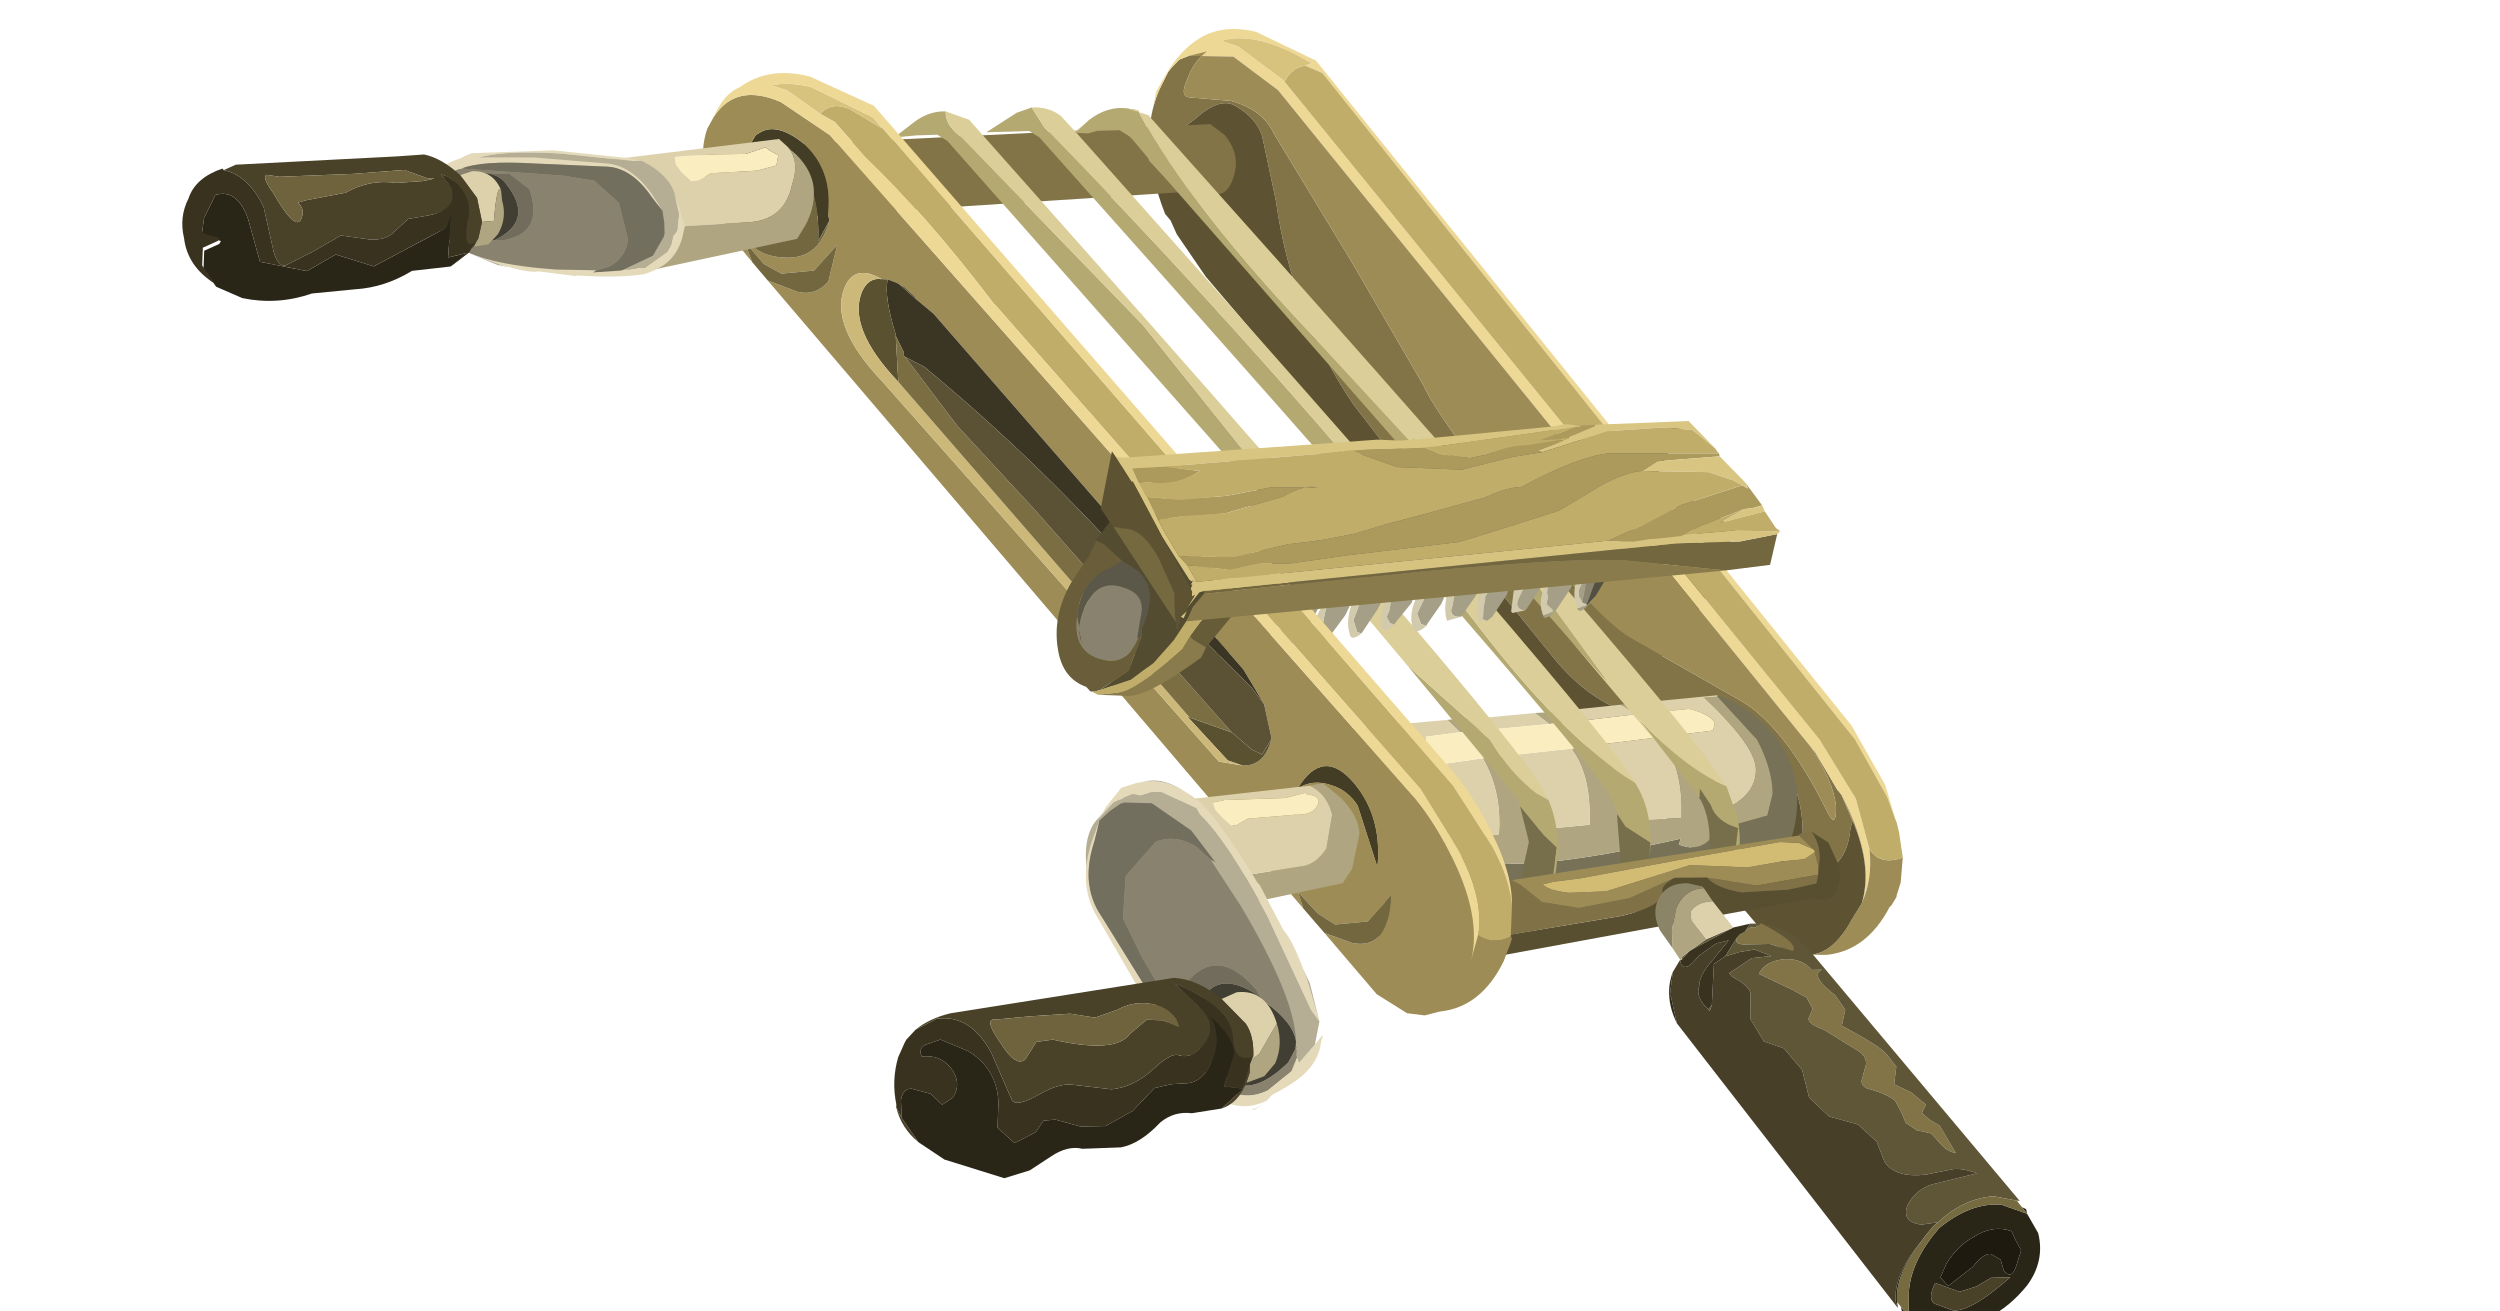 <?xml version="1.0" encoding="UTF-8" standalone="no"?>
<svg xmlns:xlink="http://www.w3.org/1999/xlink" height="44.35px" width="84.55px" xmlns="http://www.w3.org/2000/svg">
  <g transform="matrix(1.0, 0.0, 0.0, 1.0, 0.0, 0.0)">
    <use height="6.95" transform="matrix(0.999, 0.04, -0.04, 0.999, 53.9, 15.4)" width="4.9" xlink:href="#shape0"/>
    <use height="29.6" transform="matrix(0.996, 0.084, -0.084, 0.996, 39.2, 0.75)" width="27.45" xlink:href="#shape1"/>
    <use height="9.25" transform="matrix(0.999, 0.04, -0.04, 0.999, 42.8, 22.9)" width="18.15" xlink:href="#shape2"/>
    <use height="3.8" transform="matrix(0.999, 0.04, -0.04, 0.999, 26.0, 3.6)" width="15.85" xlink:href="#shape3"/>
    <use height="26.75" transform="matrix(0.999, 0.04, -0.04, 0.999, 30.3, 3.35)" width="29.55" xlink:href="#shape4"/>
    <use height="8.4" transform="matrix(0.999, 0.04, -0.182, 0.995, 42.0, 13.8)" width="14.9" xlink:href="#shape5"/>
    <use height="5.45" transform="matrix(0.999, 0.04, -0.04, 0.999, 46.766, 27.541)" width="15.55" xlink:href="#shape6"/>
    <use height="13.85" transform="matrix(0.992, 0.122, -0.122, 0.992, 56.1, 29.75)" width="14.35" xlink:href="#shape7"/>
    <use height="31.0" transform="matrix(0.999, 0.04, -0.04, 0.999, 23.9, 2.35)" width="28.4" xlink:href="#shape8"/>
    <use height="10.05" transform="matrix(0.999, 0.04, -0.04, 0.999, 36.078, 13.398)" width="24.3" xlink:href="#shape9"/>
    <use height="4.8" transform="matrix(0.999, 0.04, -0.04, 0.999, 20.25, 4.456)" width="7.35" xlink:href="#shape10"/>
    <use height="9.75" transform="matrix(-0.17, -0.966, 0.799, -0.159, 15.6, 10.5)" width="5.25" xlink:href="#shape11"/>
    <use height="9.25" transform="matrix(-0.152, -1.021, 0.823, -0.145, 15.05, 10.2)" width="4.55" xlink:href="#shape12"/>
    <use height="3.65" transform="matrix(0.999, 0.04, -0.04, 0.999, 6.885, 6.527)" width="9.05" xlink:href="#morphshape0"/>
    <use height="4.65" transform="matrix(0.999, 0.04, -0.04, 0.999, 6.25, 4.9)" width="10.9" xlink:href="#shape13"/>
    <use height="4.8" transform="matrix(0.999, 0.04, -0.04, 0.999, 38.75, 26.25)" width="7.3" xlink:href="#shape14"/>
    <use height="9.75" transform="matrix(-0.859, 0.818, -0.797, -0.837, 46.85, 33.7)" width="5.25" xlink:href="#shape11"/>
    <use height="9.25" transform="matrix(-0.899, 0.819, -0.788, -0.864, 46.0, 34.35)" width="4.55" xlink:href="#shape12"/>
    <use height="7.0" transform="matrix(0.999, 0.04, -0.04, 0.999, 30.4, 32.7)" width="12.95" xlink:href="#shape15"/>
  </g>
  <defs>
    <g id="shape0" transform="matrix(1.0, 0.0, 0.0, 1.0, 0.0, 0.0)">
      <path d="M4.9 2.3 L4.0 4.6 Q2.95 6.85 2.05 6.95 L0.3 6.65 Q-0.25 6.0 0.25 3.6 L1.25 0.0 4.9 2.3" fill="#695e39" fill-rule="evenodd" stroke="none"/>
    </g>
    <g id="shape1" transform="matrix(1.0, 0.0, 0.0, 1.0, 0.0, 0.0)">
      <path d="M24.05 22.6 L24.2 22.75 25.05 23.95 25.2 24.1 25.65 24.95 25.6 25.25 Q25.6 26.3 24.9 26.7 24.15 27.15 24.0 25.45 23.75 22.85 21.0 21.65 L19.5 21.85 18.0 22.0 Q16.45 21.7 15.1 20.3 L11.5 16.55 7.65 12.35 Q5.3 9.45 4.45 5.7 L3.8 3.55 Q3.55 2.95 2.8 2.6 2.25 2.35 1.5 3.15 L0.55 4.0 0.0 3.85 0.0 3.25 Q0.05 2.65 0.25 2.15 L0.45 1.65 0.55 1.5 0.75 1.25 0.8 1.2 0.9 1.15 1.1 1.05 1.7 0.85 Q1.25 1.25 1.1 1.9 0.9 2.45 1.25 2.45 L2.65 2.45 Q3.75 2.65 4.2 3.45 L7.15 7.5 9.95 11.5 Q10.5 12.5 13.4 15.6 16.4 18.8 17.6 19.4 L21.6 21.25 Q23.1 22.0 24.7 24.6 25.15 25.4 25.05 24.5 24.9 23.7 24.05 22.6" fill="#827447" fill-rule="evenodd" stroke="none"/>
      <path d="M25.2 24.1 L25.05 23.95 24.2 22.75 24.05 22.6 4.2 1.95 2.6 0.95 1.1 1.05 0.9 1.15 0.8 1.2 0.75 1.25 0.55 1.5 0.45 1.65 0.25 2.15 Q0.05 2.65 0.0 3.25 L0.1 2.35 0.4 1.7 Q0.75 1.0 1.2 0.6 2.0 -0.15 3.3 0.05 L5.4 0.85 25.35 21.75 26.65 23.65 27.1 24.8 26.75 24.05 25.5 22.2 5.65 1.25 5.05 1.05 5.25 0.95 Q3.35 0.0 2.15 0.45 L2.75 0.6 4.35 1.6 4.4 1.65 24.3 22.3 25.7 24.2 26.3 25.85 Q26.5 26.85 26.2 27.7 26.5 26.4 25.5 24.6 L25.2 24.1" fill="#edd895" fill-rule="evenodd" stroke="none"/>
      <path d="M24.05 22.6 Q24.9 23.7 25.05 24.5 25.15 25.4 24.7 24.6 23.1 22.0 21.6 21.25 L17.6 19.4 Q16.4 18.8 13.4 15.6 10.5 12.5 9.95 11.5 L7.15 7.5 4.2 3.45 Q3.75 2.65 2.65 2.45 L1.25 2.45 Q0.9 2.45 1.1 1.9 1.25 1.25 1.7 0.85 L1.1 1.05 2.6 0.95 4.2 1.95 24.05 22.6 M25.65 24.95 L25.2 24.1 25.5 24.6 Q26.5 26.4 26.2 27.7 26.5 26.85 26.3 25.85 26.7 26.4 27.45 26.05 L27.45 26.9 27.35 27.35 27.35 27.4 27.2 27.7 27.15 27.75 Q26.5 29.3 25.15 29.55 L24.5 29.6 Q25.35 29.55 25.9 28.3 L26.2 27.7 Q26.45 26.45 25.65 24.95" fill="#9d8c55" fill-rule="evenodd" stroke="none"/>
      <path d="M26.3 25.85 L25.7 24.2 24.3 22.3 4.4 1.65 Q4.6 1.15 5.05 1.05 L5.65 1.25 25.5 22.2 26.75 24.05 27.1 24.8 27.15 24.9 27.2 25.05 27.25 25.2 27.45 26.05 Q26.7 26.4 26.3 25.85" fill="#c1ad6a" fill-rule="evenodd" stroke="none"/>
      <path d="M4.4 1.65 L4.35 1.6 2.75 0.6 2.15 0.45 Q3.35 0.0 5.25 0.95 L5.05 1.05 Q4.6 1.15 4.4 1.65" fill="#d8c37e" fill-rule="evenodd" stroke="none"/>
      <path d="M0.0 3.85 L0.55 4.0 1.5 3.15 Q2.25 2.35 2.8 2.6 3.55 2.95 3.8 3.55 L4.45 5.7 Q5.3 9.45 7.65 12.35 L11.5 16.55 15.1 20.3 Q16.45 21.7 18.0 22.0 L19.5 21.85 21.0 21.65 Q23.75 22.85 24.0 25.45 24.15 27.15 24.9 26.7 25.6 26.3 25.6 25.25 L25.65 24.95 Q26.45 26.45 26.2 27.7 L25.9 28.3 Q25.35 29.55 24.5 29.6 L24.05 29.55 Q23.5 29.5 23.05 29.05 L2.3 8.45 1.2 7.1 0.95 6.65 0.85 6.55 0.75 6.45 Q0.1 5.15 0.0 3.85" fill="#5d5232" fill-rule="evenodd" stroke="none"/>
    </g>
    <g id="shape2" transform="matrix(1.0, 0.0, 0.0, 1.0, 0.0, 0.0)">
      <path d="M15.3 0.05 L15.3 0.0 Q15.95 0.2 16.6 0.65 17.85 1.6 18.1 3.0 18.3 4.6 17.5 5.8 L16.65 6.6 4.65 9.25 4.15 8.7 4.2 8.5 4.55 5.7 4.6 5.75 7.35 5.8 Q8.65 6.4 14.25 4.9 L14.2 5.1 Q15.05 5.4 15.45 4.55 L17.15 4.0 17.3 3.25 Q17.25 2.4 16.7 1.45 L15.3 0.05" fill="#777158" fill-rule="evenodd" stroke="none"/>
      <path d="M13.35 0.65 L12.6 0.75 12.05 0.45 12.4 0.4 13.25 0.55 13.35 0.65 M10.4 1.1 L9.65 1.2 9.15 0.85 9.65 0.8 10.1 0.8 10.4 1.1 M7.45 1.5 L6.65 1.6 6.2 1.2 6.85 1.1 6.9 1.15 7.05 1.15 7.45 1.5 M10.45 2.0 L11.25 1.85 Q12.7 3.4 12.45 4.35 L14.25 4.2 Q14.25 2.65 13.6 1.75 L13.45 1.5 14.1 1.4 Q15.6 2.9 15.6 3.9 16.75 3.35 16.7 2.45 16.65 1.65 14.85 0.1 L15.3 0.05 16.7 1.45 Q17.25 2.4 17.3 3.25 L17.15 4.0 15.45 4.55 Q15.05 5.4 14.2 5.1 L14.25 4.9 Q8.65 6.4 7.35 5.8 L4.6 5.75 4.6 5.6 8.1 5.0 Q8.15 3.55 7.45 2.45 L8.3 2.35 Q9.6 3.8 9.4 4.7 L9.35 4.8 11.15 4.55 Q11.15 2.95 10.5 2.1 L10.45 2.0" fill="#afa580" fill-rule="evenodd" stroke="none"/>
      <path d="M11.25 1.85 L15.2 1.2 15.25 0.95 Q15.1 0.65 14.35 0.5 L13.35 0.65 13.25 0.55 12.4 0.4 15.3 0.0 15.3 0.05 14.85 0.1 Q16.65 1.65 16.7 2.45 16.75 3.35 15.6 3.9 15.6 2.9 14.1 1.4 L13.45 1.5 13.6 1.75 Q14.25 2.65 14.25 4.2 L12.45 4.35 Q12.7 3.4 11.25 1.85 M12.6 0.75 L10.4 1.1 10.1 0.8 9.65 0.8 12.05 0.45 12.6 0.75 M9.65 1.2 L7.45 1.5 7.05 1.15 6.9 1.15 9.15 0.85 9.65 1.2 M6.65 1.6 L5.5 1.8 Q5.55 2.7 6.1 2.7 L7.45 2.45 10.45 2.0 10.5 2.1 Q11.15 2.95 11.15 4.55 L9.35 4.8 9.4 4.7 Q9.6 3.8 8.3 2.35 L7.45 2.45 Q8.15 3.55 8.1 5.0 L4.6 5.6 4.6 5.75 4.55 5.7 4.2 8.5 0.0 3.2 0.55 2.25 0.85 1.9 6.2 1.2 6.65 1.6" fill="#dcd1aa" fill-rule="evenodd" stroke="none"/>
      <path d="M13.35 0.65 L14.35 0.5 Q15.1 0.65 15.25 0.95 L15.2 1.2 11.25 1.85 10.45 2.0 7.45 2.45 6.1 2.7 Q5.55 2.7 5.5 1.8 L6.65 1.6 7.45 1.5 9.65 1.2 10.4 1.1 12.6 0.75 13.35 0.65" fill="#faeec1" fill-rule="evenodd" stroke="none"/>
    </g>
    <g id="shape3" transform="matrix(1.0, 0.0, 0.0, 1.0, 0.0, 0.0)">
      <path d="M0.6 3.8 Q0.05 3.85 0.0 3.3 0.0 2.45 0.95 1.25 L14.95 0.0 15.45 0.35 Q15.95 0.9 15.85 1.55 15.65 2.65 14.9 2.25 L1.15 3.7 0.6 3.8" fill="#827447" fill-rule="evenodd" stroke="none"/>
    </g>
    <g id="shape4" transform="matrix(1.0, 0.0, 0.0, 1.0, 0.0, 0.0)">
      <path d="M23.2 26.1 L23.0 26.65 21.95 26.75 22.4 24.25 22.05 23.05 22.9 24.0 23.35 24.4 23.2 26.1 M28.1 22.5 L28.1 22.2 28.5 22.75 Q28.7 23.3 29.45 23.5 L29.3 25.55 28.25 25.75 28.45 24.95 28.5 24.3 Q28.55 23.3 28.15 22.6 L28.1 22.55 28.1 22.5 M25.4 23.25 L25.65 23.6 26.5 24.1 26.5 24.6 26.45 24.7 26.45 24.85 26.2 26.15 25.15 26.35 25.5 25.0 25.5 24.55 25.35 23.3 25.35 23.2 25.4 23.25" fill="#776f4b" fill-rule="evenodd" stroke="none"/>
      <path d="M23.2 26.1 L23.35 24.4 22.9 24.0 22.05 23.05 22.0 22.95 22.0 22.85 18.05 18.45 20.95 20.85 Q21.7 22.0 22.6 22.6 L23.0 22.8 Q23.65 24.15 23.2 26.1 M15.5 15.65 L15.65 15.85 15.35 15.55 14.8 15.0 13.05 13.1 1.8 1.35 1.45 1.15 0.75 1.2 0.0 1.3 0.65 0.75 Q1.15 0.35 1.7 0.35 1.7 0.8 2.2 1.15 L8.65 7.3 12.3 11.5 15.35 15.55 15.5 15.65 M26.7 20.85 L25.9 19.9 Q27.55 21.55 29.0 22.1 L29.4 23.1 Q29.7 24.2 29.3 25.55 L29.45 23.5 Q28.7 23.3 28.5 22.75 L28.1 22.2 28.1 22.5 26.7 20.85 M7.8 0.0 L8.2 0.05 8.25 0.15 Q10.1 3.3 14.6 7.65 L21.6 14.65 24.8 18.7 23.5 17.35 9.25 2.35 8.65 1.75 8.6 1.65 8.1 1.1 7.95 0.95 7.6 0.75 6.85 0.8 6.55 0.9 6.15 0.9 6.1 0.9 6.4 0.6 6.55 0.45 Q7.15 -0.05 7.8 0.0 M4.6 0.1 L5.05 0.75 Q10.9 6.3 15.95 11.75 L20.5 17.15 Q23.25 20.45 25.55 21.9 L25.9 22.1 Q26.6 23.1 26.5 24.6 L26.5 24.1 25.65 23.6 25.4 23.25 25.1 22.6 Q23.9 20.75 4.9 1.1 L4.55 0.9 3.85 0.95 3.1 1.0 4.1 0.3 4.6 0.1" fill="#b5a972" fill-rule="evenodd" stroke="none"/>
      <path d="M18.05 18.45 L15.5 15.65 15.35 15.55 12.3 11.5 8.65 7.3 2.2 1.15 Q1.7 0.8 1.7 0.35 L2.5 0.6 Q21.55 20.35 22.75 22.4 L23.0 22.8 22.6 22.6 Q21.7 22.0 20.95 20.85 L18.05 18.45 M29.0 22.1 Q27.55 21.55 25.9 19.9 L26.7 20.85 23.5 17.35 24.8 18.7 21.6 14.65 14.6 7.65 Q10.1 3.3 8.25 0.15 L8.2 0.05 7.8 0.0 8.55 0.2 Q27.65 19.9 28.9 22.0 L29.0 22.1 M25.9 22.1 L25.55 21.9 Q23.25 20.45 20.5 17.15 L15.95 11.75 Q10.9 6.3 5.05 0.75 L4.6 0.1 Q5.2 0.05 5.6 0.35 L6.1 0.85 6.4 0.6 6.1 0.9 6.15 0.9 Q24.7 20.1 25.9 22.1" fill="#dbce98" fill-rule="evenodd" stroke="none"/>
    </g>
    <g id="shape5" transform="matrix(1.0, 0.0, 0.0, 1.0, 0.0, 0.0)">
      <path d="M11.2 5.45 L11.15 5.65 10.8 6.4 10.75 6.45 10.6 6.4 Q10.4 6.3 10.5 6.0 L10.65 5.5 10.4 5.55 10.25 5.65 10.1 5.6 10.05 5.95 9.7 6.7 9.55 6.85 9.4 6.8 9.35 6.4 9.35 6.05 9.5 5.7 9.2 5.7 9.15 5.8 9.1 5.8 9.0 6.05 8.65 6.75 8.5 6.75 Q8.2 6.7 8.3 6.35 L8.3 5.7 Q8.05 5.8 7.95 6.05 L7.95 6.15 8.0 6.0 7.9 6.35 7.55 7.05 7.55 7.1 7.35 7.05 7.15 6.7 7.4 5.85 7.05 6.05 7.0 6.15 6.95 6.1 6.9 6.35 6.5 7.0 6.45 7.1 6.3 7.05 6.15 6.85 6.2 6.65 6.2 6.4 6.2 6.0 5.95 6.25 6.0 6.3 5.9 6.3 5.8 6.6 5.45 7.35 5.4 7.45 5.25 7.4 5.05 7.0 5.2 6.25 Q5.15 6.05 5.05 6.15 L4.9 6.45 4.85 6.5 4.75 6.85 4.4 7.5 4.25 7.75 4.3 7.6 4.2 7.55 4.05 7.3 4.05 6.8 4.1 6.35 3.8 6.65 3.65 7.1 3.3 7.85 2.85 7.95 Q2.55 7.45 2.8 6.8 L2.75 6.8 2.6 7.1 2.25 7.85 Q1.95 8.25 1.8 7.95 1.6 7.55 1.75 6.9 L1.7 6.95 1.55 7.45 1.15 8.15 Q0.9 8.55 0.65 8.3 0.5 7.7 0.7 7.1 L0.8 7.2 2.1 6.7 5.05 5.85 12.1 4.95 12.5 4.95 12.6 5.25 12.65 5.3 12.65 6.1 12.5 5.9 12.45 5.7 12.5 5.5 12.6 5.25 12.3 5.3 12.25 5.3 12.15 5.65 11.8 6.4 Q11.5 6.8 11.4 6.6 L11.7 6.45 11.7 6.4 11.45 6.2 11.45 5.95 Q11.3 5.75 11.5 5.3 L11.25 5.4 11.2 5.45 M0.45 5.5 L0.2 6.8 0.7 7.1 0.0 7.2 0.45 5.5 M13.05 5.85 Q12.65 6.6 12.5 6.3 L12.8 6.2 13.05 5.85" fill="#a59f87" fill-rule="evenodd" stroke="none"/>
      <path d="M11.2 5.45 L11.25 5.4 11.5 5.3 Q11.3 5.75 11.45 5.95 L11.45 6.2 11.7 6.4 11.7 6.45 11.4 6.6 11.35 6.5 Q11.1 6.0 11.35 5.45 L11.2 5.45 M12.3 5.3 L12.6 5.25 12.5 5.5 12.45 5.7 12.5 5.9 12.65 6.1 12.8 6.15 12.8 6.2 12.5 6.3 12.45 6.2 Q12.25 5.85 12.3 5.3 M3.8 6.65 L4.1 6.35 4.05 6.8 4.05 7.3 4.2 7.55 4.3 7.6 4.25 7.75 Q4.0 7.9 3.95 7.65 3.65 7.2 3.9 6.6 L3.8 6.65 M4.9 6.45 L5.05 6.15 Q5.15 6.05 5.2 6.25 L5.05 7.0 5.25 7.4 5.4 7.45 Q5.1 7.75 5.0 7.45 4.8 7.05 4.9 6.45 M6.0 6.3 L5.95 6.25 6.2 6.0 6.2 6.4 6.2 6.65 6.15 6.85 6.3 7.05 6.45 7.1 Q6.2 7.45 6.05 7.2 5.9 6.8 6.0 6.3 M7.0 6.15 L7.05 6.05 7.4 5.85 7.15 6.7 7.35 7.05 7.55 7.1 Q7.2 7.45 7.1 7.2 6.85 6.7 7.05 6.1 L7.0 6.15 M8.0 6.0 L7.95 6.15 7.95 6.05 Q8.05 5.8 8.3 5.7 L8.3 6.35 Q8.2 6.7 8.5 6.75 L8.65 6.75 8.2 6.9 Q8.0 6.5 8.05 5.95 L8.0 6.0 M9.15 5.8 L9.2 5.7 9.5 5.7 9.35 6.05 9.35 6.4 9.4 6.8 9.55 6.85 9.25 6.85 9.25 6.8 Q9.05 6.4 9.15 5.8 M10.25 5.65 L10.4 5.55 10.65 5.5 10.5 6.0 Q10.4 6.3 10.6 6.4 L10.75 6.45 10.35 6.55 10.3 6.5 10.25 5.65" fill="#d2caad" fill-rule="evenodd" stroke="none"/>
      <path d="M12.6 5.25 L12.5 4.95 12.1 4.95 5.05 5.85 2.1 6.7 0.8 7.2 0.7 7.1 0.2 6.8 0.45 5.5 1.25 6.2 10.95 4.65 12.95 4.5 13.0 5.05 12.8 6.15 12.65 6.1 12.65 5.3 12.6 5.25" fill="#8a8571" fill-rule="evenodd" stroke="none"/>
      <path d="M12.8 6.15 L13.0 5.05 12.95 4.5 10.95 4.65 1.25 6.2 0.45 5.5 1.1 2.4 5.75 1.7 14.9 0.0 13.8 3.5 13.85 3.5 13.35 5.15 13.3 5.2 13.25 5.35 13.05 5.85 12.8 6.2 12.8 6.15" fill="#534f43" fill-rule="evenodd" stroke="none"/>
    </g>
    <g id="shape6" transform="matrix(1.0, 0.0, 0.0, 1.0, 7.75, 2.7)">
      <path d="M6.9 -2.0 L6.55 -1.75 5.8 -1.65 4.65 -1.4 2.7 -1.4 -0.1 -0.4 -1.35 -0.3 Q-2.05 -0.35 -2.25 -0.55 L-1.9 -0.65 -1.0 -0.8 2.5 -1.6 5.7 -2.3 6.35 -2.3 6.85 -2.1 6.9 -2.05 6.9 -2.0" fill="#d2bc73" fill-rule="evenodd" stroke="none"/>
      <path d="M6.85 -2.1 L6.35 -2.3 5.7 -2.3 2.5 -1.6 -1.0 -0.8 -1.9 -0.65 -2.25 -0.55 Q-2.05 -0.35 -1.35 -0.3 L-0.1 -0.4 2.7 -1.4 4.65 -1.4 5.8 -1.65 6.55 -1.75 6.9 -2.0 7.05 -1.5 7.05 -1.25 5.0 -0.8 3.3 -1.0 2.2 -0.95 1.4 -0.55 0.7 -0.2 -1.0 0.2 -2.25 0.05 -3.0 -0.5 -3.3 -0.65 6.35 -2.55 6.85 -2.1 M-4.55 2.1 L-3.95 2.0 -5.05 2.3 -4.55 2.1 M-7.05 2.7 L-7.05 2.75 Q-7.55 2.75 -7.7 2.4 L-7.7 2.25 Q-7.9 1.4 -7.05 0.1 L-5.5 -0.2 -7.7 2.4 Q-7.5 2.75 -7.05 2.7" fill="#9d8c55" fill-rule="evenodd" stroke="none"/>
      <path d="M2.2 -0.95 L3.3 -1.0 Q3.65 -0.65 4.5 -0.55 L6.05 -0.7 7.0 -0.95 7.05 -1.25 7.05 -1.5 Q7.15 -2.2 6.75 -2.7 L7.35 -2.35 7.75 -1.55 7.8 -1.25 Q7.75 -0.5 7.3 -0.4 L6.9 -0.45 -3.95 2.0 -4.55 2.1 -3.8 1.3 0.5 0.4 Q1.85 0.0 1.8 -0.45 1.75 -0.7 2.2 -0.95" fill="#584e30" fill-rule="evenodd" stroke="none"/>
      <path d="M6.9 -2.0 L6.9 -2.05 6.85 -2.1 6.35 -2.55 6.35 -2.6 6.75 -2.7 Q7.15 -2.2 7.05 -1.5 L6.9 -2.0 M-3.3 -0.65 L-3.0 -0.5 -2.25 0.05 -1.0 0.2 0.7 -0.2 1.4 -0.55 2.2 -0.95 Q1.75 -0.7 1.8 -0.45 1.85 0.0 0.5 0.4 L-3.8 1.3 -4.55 2.1 -5.05 2.3 -6.55 2.55 -7.05 2.7 Q-7.5 2.75 -7.7 2.4 L-5.5 -0.2 -3.3 -0.65 M3.3 -1.0 L5.0 -0.8 7.05 -1.25 7.0 -0.95 6.05 -0.7 4.5 -0.55 Q3.65 -0.65 3.3 -1.0" fill="#807246" fill-rule="evenodd" stroke="none"/>
    </g>
    <g id="shape7" transform="matrix(1.0, 0.0, 0.0, 1.0, 0.0, 0.0)">
      <path d="M3.65 1.05 Q5.0 1.55 4.8 1.85 L4.0 1.7 3.3 1.8 Q2.8 1.9 2.85 1.65 L2.95 1.5 3.1 1.4 Q3.2 1.2 3.45 1.2 L3.6 1.05 3.65 1.05 M11.1 7.95 Q10.85 7.95 10.6 7.75 L10.2 7.4 9.7 7.35 9.3 7.15 9.1 6.8 8.85 6.45 Q8.55 6.25 7.85 6.15 7.6 6.05 7.65 5.85 L7.7 5.5 Q7.8 5.15 7.45 4.95 L6.15 4.35 Q5.65 4.25 5.6 4.05 L5.7 3.7 5.45 3.35 4.95 3.15 3.75 2.75 Q3.9 2.3 4.55 2.15 5.15 2.05 5.5 2.4 L5.85 2.35 Q5.45 2.6 6.4 3.15 L6.8 3.6 6.75 4.15 Q8.05 4.65 8.35 4.9 L8.75 5.3 8.75 5.9 9.35 6.1 9.9 6.45 9.8 6.75 10.1 6.95 10.45 7.1 11.1 7.95" fill="#827446" fill-rule="evenodd" stroke="none"/>
      <path d="M10.8 10.35 L10.25 10.5 Q9.55 10.5 9.7 9.9 9.9 9.35 10.45 9.1 L11.9 8.55 Q11.3 8.4 10.95 8.55 L10.2 8.8 Q9.2 9.05 8.75 8.55 L8.4 7.9 7.7 7.4 6.7 7.25 5.95 6.7 5.6 5.8 4.9 5.15 4.2 5.0 3.65 4.3 3.55 3.45 Q3.5 3.2 2.85 2.95 L2.75 2.85 3.45 2.25 4.1 2.1 3.5 1.95 3.0 2.1 2.55 2.3 2.85 1.65 Q2.8 1.9 3.3 1.8 L4.0 1.7 4.8 1.85 Q5.0 1.55 3.65 1.05 4.5 1.05 5.35 1.75 L13.45 9.3 13.35 9.3 12.55 9.25 Q11.55 9.45 10.8 10.35 M2.3 4.0 L2.25 4.2 2.2 4.15 2.3 4.0 M11.1 7.95 L10.45 7.1 10.1 6.95 9.8 6.75 9.9 6.45 9.35 6.1 8.75 5.9 8.75 5.3 8.35 4.9 Q8.05 4.65 6.75 4.15 L6.8 3.6 6.4 3.15 Q5.45 2.6 5.85 2.35 L5.5 2.4 Q5.15 2.05 4.55 2.15 3.9 2.3 3.75 2.75 L4.95 3.15 5.45 3.35 5.7 3.7 5.6 4.05 Q5.65 4.25 6.15 4.35 L7.45 4.95 Q7.8 5.15 7.7 5.5 L7.65 5.85 Q7.6 6.05 7.85 6.15 8.55 6.25 8.85 6.45 L9.1 6.8 9.3 7.15 9.7 7.35 10.2 7.4 10.6 7.75 Q10.85 7.95 11.1 7.95 M2.7 1.3 L1.35 2.25 1.85 1.8 2.7 1.3 M1.3 2.3 L1.1 2.6 1.1 2.5 1.3 2.3 M3.1 1.4 L3.25 1.1 3.6 1.05 3.45 1.2 Q3.2 1.2 3.1 1.4" fill="#5f5638" fill-rule="evenodd" stroke="none"/>
      <path d="M2.55 2.3 L3.0 2.1 3.5 1.95 4.1 2.1 3.45 2.25 2.75 2.85 2.85 2.95 Q3.5 3.2 3.55 3.45 L3.65 4.3 4.2 5.0 4.9 5.15 5.6 5.8 5.95 6.7 6.7 7.25 7.7 7.4 8.4 7.9 8.75 8.55 Q9.2 9.05 10.2 8.8 L10.95 8.55 Q11.3 8.4 11.9 8.55 L10.45 9.1 Q9.9 9.35 9.7 9.9 9.55 10.5 10.25 10.5 L10.8 10.35 10.65 10.5 10.4 10.9 10.35 11.0 Q9.5 12.3 9.7 13.2 L9.8 13.4 1.2 4.75 0.9 3.9 0.85 3.85 0.85 3.75 0.85 3.05 1.05 2.6 1.1 2.75 Q1.3 3.0 1.65 2.4 L2.2 1.9 2.6 1.75 2.0 2.7 Q1.75 3.15 1.8 3.4 1.7 3.8 2.2 4.15 L2.25 4.2 2.3 4.0 2.2 2.6 2.55 2.3" fill="#473f28" fill-rule="evenodd" stroke="none"/>
      <path d="M11.25 11.7 Q11.55 11.05 12.05 10.7 12.65 10.2 13.3 10.35 L13.45 10.6 13.7 10.95 13.6 11.5 Q13.5 12.0 13.2 11.7 L13.05 11.35 12.7 11.2 Q12.45 11.2 12.15 11.7 L11.4 12.45 11.1 12.2 11.25 11.7" fill="#1e1a10" fill-rule="evenodd" stroke="none"/>
      <path d="M11.25 11.7 L11.1 12.2 11.4 12.45 12.15 11.7 Q12.45 11.2 12.7 11.2 L13.05 11.35 13.2 11.7 Q13.5 12.0 13.6 11.5 L13.7 10.95 13.45 10.6 13.3 10.35 Q12.65 10.2 12.05 10.7 11.55 11.05 11.25 11.7 M9.9 13.35 L10.2 13.65 10.1 12.8 Q10.05 11.75 10.85 10.55 11.8 9.55 12.85 9.5 L13.75 9.7 13.55 9.5 13.7 9.55 13.75 9.7 14.2 10.3 Q14.55 11.2 14.05 12.1 13.05 13.7 11.45 13.8 L10.0 13.65 9.9 13.35 M12.8 12.0 L12.35 12.35 11.8 12.6 10.95 12.4 Q10.75 12.95 11.0 13.1 L11.65 13.25 Q12.25 13.25 13.45 11.9 L12.8 12.0" fill="#292517" fill-rule="evenodd" stroke="none"/>
      <path d="M10.35 11.0 L10.4 10.9 10.65 10.5 10.8 10.35 Q11.55 9.45 12.55 9.25 L13.35 9.3 13.55 9.5 13.75 9.7 12.85 9.5 Q11.8 9.55 10.85 10.55 10.05 11.75 10.1 12.8 L10.2 13.65 9.9 13.35 9.75 13.2 Q9.55 12.3 10.35 11.0" fill="#756a40" fill-rule="evenodd" stroke="none"/>
      <path d="M12.8 12.0 L13.45 11.9 Q12.25 13.25 11.65 13.25 L11.0 13.1 Q10.75 12.95 10.95 12.4 L11.8 12.6 12.35 12.35 12.8 12.0" fill="#4a4228" fill-rule="evenodd" stroke="none"/>
      <path d="M2.55 2.3 L2.2 2.6 2.3 4.0 2.2 4.15 Q1.7 3.8 1.8 3.4 1.75 3.15 2.0 2.7 L2.6 1.75 2.2 1.9 1.65 2.4 Q1.3 3.0 1.1 2.75 L1.05 2.6 1.1 2.6 1.3 2.3 1.35 2.25 2.7 1.3 3.25 1.1 3.1 1.4 2.95 1.5 2.85 1.65 2.55 2.3" fill="#38321f" fill-rule="evenodd" stroke="none"/>
      <path d="M1.35 2.25 L1.3 2.3 1.1 2.5 1.1 2.6 1.05 2.6 0.75 2.25 0.65 1.65 0.7 0.9 Q0.9 0.2 1.55 0.1 L1.9 0.5 Q1.35 0.6 1.2 0.95 L1.25 1.2 1.85 1.8 1.35 2.25" fill="#afa580" fill-rule="evenodd" stroke="none"/>
      <path d="M0.75 2.25 L0.25 1.7 Q-0.2 1.0 0.2 0.4 0.45 0.05 1.0 0.0 L1.5 0.05 1.55 0.1 Q0.9 0.2 0.7 0.9 L0.65 1.65 0.75 2.25" fill="#8c8466" fill-rule="evenodd" stroke="none"/>
      <path d="M1.9 0.5 L2.7 1.3 1.85 1.8 1.25 1.2 1.2 0.95 Q1.35 0.6 1.9 0.5" fill="#dcd1aa" fill-rule="evenodd" stroke="none"/>
      <path d="M0.85 3.05 L0.85 3.75 0.85 3.85 0.9 3.9 1.2 4.75 Q0.65 3.9 0.85 3.05 M9.8 13.4 L9.7 13.2 Q9.5 12.3 10.35 11.0 9.55 12.3 9.75 13.2 L9.8 13.4" fill="#2e2a1a" fill-rule="evenodd" stroke="none"/>
    </g>
    <g id="shape8" transform="matrix(1.0, 0.0, 0.0, 1.0, 0.0, 0.0)">
      <path d="M22.1 23.35 Q21.45 23.15 20.95 23.5 21.75 22.05 22.85 23.25 23.85 24.35 23.75 26.05 L23.0 24.0 Q22.65 23.5 22.1 23.35 M1.3 3.1 L1.25 3.05 1.75 2.15 1.9 2.05 Q2.45 1.7 3.35 2.35 4.4 3.2 4.3 4.7 L4.35 4.95 4.0 5.65 Q4.0 4.3 3.5 3.45 3.35 2.9 2.65 2.75 L1.5 2.85 1.3 3.1" fill="#443d25" fill-rule="evenodd" stroke="none"/>
      <path d="M22.1 23.35 Q22.65 23.5 23.0 24.0 L23.75 26.05 Q23.85 24.35 22.85 23.25 21.75 22.05 20.95 23.5 21.45 23.15 22.1 23.35 M27.25 28.2 L27.3 28.25 Q27.8 28.5 28.3 28.25 L28.35 28.25 28.4 28.25 28.35 28.45 28.15 29.05 Q27.45 30.65 26.05 30.85 L25.55 31.0 24.95 30.95 23.9 30.35 22.05 28.35 23.0 28.65 Q24.25 28.85 24.25 27.0 L23.5 27.9 22.4 28.05 21.8 27.7 21.1 27.0 21.3 27.55 2.35 7.05 3.4 7.4 Q4.0 7.5 4.4 7.0 L4.65 5.75 3.9 6.65 2.8 6.8 2.2 6.5 1.5 5.75 1.8 6.45 1.0 5.55 0.4 4.45 0.05 3.5 Q-0.1 2.65 0.1 2.0 L0.25 1.7 0.3 1.6 Q1.0 0.4 2.55 1.0 L4.25 2.05 24.95 23.7 Q25.7 24.55 26.3 25.7 27.4 27.75 27.0 29.25 L27.25 28.2 M4.35 4.95 L4.3 4.7 Q4.4 3.2 3.35 2.35 2.45 1.7 1.9 2.05 L1.75 2.15 1.25 3.05 1.3 3.1 1.25 3.2 Q0.95 4.15 1.2 4.9 1.55 6.25 2.85 6.25 4.05 6.3 4.35 4.95 M7.35 7.45 L7.35 7.4 7.05 7.15 7.0 7.1 6.8 7.0 6.7 6.95 6.4 6.85 6.2 6.85 Q5.25 6.35 4.95 7.2 4.5 8.5 6.35 10.3 L18.25 22.7 19.05 22.8 Q19.8 22.8 20.0 21.85 L19.7 20.7 18.95 19.55 8.0 7.95 7.35 7.45" fill="#9d8c55" fill-rule="evenodd" stroke="none"/>
      <path d="M3.9 1.35 Q4.25 0.9 4.9 1.15 L6.0 1.75 5.7 1.4 26.2 23.2 27.6 25.2 Q28.25 26.3 28.35 27.25 L28.35 28.25 28.3 28.25 Q27.8 28.5 27.3 28.25 L27.25 28.2 Q27.4 26.95 26.45 25.35 L25.1 23.35 10.15 7.65 10.0 7.5 Q7.6 4.6 5.5 2.75 L4.4 1.6 3.9 1.35" fill="#c1ad6a" fill-rule="evenodd" stroke="none"/>
      <path d="M5.7 1.4 L6.0 1.75 4.9 1.15 Q4.25 0.9 3.9 1.35 L2.75 0.6 2.2 0.45 Q2.8 0.3 3.55 0.45 L5.7 1.4" fill="#d8c37e" fill-rule="evenodd" stroke="none"/>
      <path d="M3.9 1.35 L4.4 1.6 5.5 2.75 Q7.6 4.6 10.0 7.5 L10.15 7.65 25.1 23.35 26.45 25.35 Q27.4 26.95 27.25 28.2 L27.0 29.25 Q27.4 27.75 26.3 25.7 25.7 24.55 24.95 23.7 L4.25 2.05 2.55 1.0 Q1.0 0.4 0.3 1.6 0.6 0.8 1.15 0.55 2.1 -0.2 3.5 0.1 L5.7 1.0 26.2 22.75 Q27.0 23.65 27.6 24.8 28.35 26.15 28.35 27.25 28.25 26.3 27.6 25.2 L26.2 23.2 5.7 1.4 3.55 0.45 Q2.8 0.3 2.2 0.45 L2.75 0.6 3.9 1.35" fill="#edd895" fill-rule="evenodd" stroke="none"/>
      <path d="M1.8 6.45 L1.5 5.75 2.2 6.5 2.8 6.8 3.9 6.65 4.65 5.75 4.4 7.0 Q4.0 7.5 3.4 7.4 L2.35 7.05 1.8 6.45 M21.3 27.55 L21.1 27.0 21.8 27.7 22.4 28.05 23.5 27.9 24.25 27.0 Q24.25 28.85 23.0 28.65 L22.05 28.35 21.3 27.55 M1.3 3.1 L1.5 2.85 2.65 2.75 Q3.35 2.9 3.5 3.45 4.0 4.3 4.0 5.65 L4.35 4.95 Q4.05 6.3 2.85 6.25 1.55 6.25 1.2 4.9 0.95 4.15 1.25 3.2 L1.3 3.1" fill="#73673f" fill-rule="evenodd" stroke="none"/>
      <path d="M6.8 7.0 L7.35 7.45 8.0 7.95 18.95 19.55 19.7 20.7 19.25 20.15 15.65 16.85 Q11.9 12.9 7.75 9.75 L7.1 9.45 7.05 9.4 7.05 9.3 6.75 8.75 6.75 8.7 Q6.3 7.45 6.4 6.85 L6.7 6.95 6.8 7.0" fill="#3b3523" fill-rule="evenodd" stroke="none"/>
      <path d="M6.8 7.0 L7.0 7.1 7.05 7.15 7.35 7.4 7.35 7.45 6.8 7.0 M20.0 21.85 Q19.8 22.8 19.05 22.8 L18.55 22.65 17.1 21.2 17.2 21.25 18.65 21.7 19.35 22.25 19.7 22.4 20.0 21.85 M6.2 6.85 L6.4 6.85 Q6.3 7.45 6.75 8.7 L6.75 8.75 6.9 10.3 Q5.1 8.55 5.55 7.3 5.75 6.8 6.2 6.85" fill="#5a5131" fill-rule="evenodd" stroke="none"/>
      <path d="M19.05 22.8 L18.25 22.7 6.35 10.3 Q4.5 8.5 4.95 7.2 5.25 6.35 6.2 6.85 5.75 6.8 5.55 7.3 5.1 8.55 6.9 10.3 L17.2 21.25 17.1 21.2 18.55 22.65 19.05 22.8" fill="#ccb979" fill-rule="evenodd" stroke="none"/>
      <path d="M6.9 10.3 L6.75 8.75 7.05 9.3 7.05 9.4 7.1 9.45 8.95 11.7 11.65 14.4 18.65 21.7 17.2 21.25 6.9 10.3" fill="#7b6e43" fill-rule="evenodd" stroke="none"/>
      <path d="M19.7 20.7 L20.0 21.85 19.7 22.4 19.35 22.25 18.65 21.7 11.65 14.4 8.95 11.7 7.1 9.45 7.75 9.75 Q11.9 12.9 15.65 16.85 L19.25 20.15 19.7 20.7" fill="#5b5235" fill-rule="evenodd" stroke="none"/>
    </g>
    <g id="shape9" transform="matrix(1.0, 0.0, 0.0, 1.0, 0.05, -0.55)">
      <path d="M2.05 6.05 L1.4 5.5 1.15 5.4 1.15 5.35 2.4 3.55 4.6 6.25 5.2 6.5 3.9 8.65 3.25 9.45 2.5 10.05 1.45 10.45 2.4 9.75 2.8 8.6 2.8 8.5 2.8 8.45 2.8 8.3 Q3.3 7.1 2.7 6.45 L2.6 6.35 2.4 6.25 2.05 6.05" fill="#544c31" fill-rule="evenodd" stroke="none"/>
      <path d="M1.15 5.4 L1.4 5.5 2.05 6.05 1.75 6.25 Q0.65 6.7 0.6 8.0 0.5 9.2 1.5 9.4 2.35 9.6 2.7 8.6 L2.8 8.6 2.8 8.45 2.8 8.5 2.8 8.6 2.4 9.75 1.45 10.45 2.5 10.05 1.3 10.5 1.2 10.5 1.15 10.5 1.0 10.35 Q0.2 10.1 0.0 9.15 -0.25 8.0 0.35 6.85 L0.9 5.95 1.15 5.4" fill="#695e39" fill-rule="evenodd" stroke="none"/>
      <path d="M2.05 6.05 L2.4 6.25 2.6 6.35 2.7 6.45 Q3.3 7.1 2.8 8.3 L2.8 8.45 2.8 8.6 2.7 8.6 2.65 8.65 2.75 7.9 Q2.9 7.15 2.15 6.95 1.25 6.65 0.85 7.65 0.55 8.45 0.8 8.9 L0.6 8.0 Q0.65 6.7 1.75 6.25 L2.05 6.05" fill="#5b5749" fill-rule="evenodd" stroke="none"/>
      <path d="M2.5 10.05 L3.25 9.45 3.9 8.65 5.2 6.5 5.5 6.95 4.45 8.5 4.2 8.95 Q2.65 10.45 2.1 10.5 L1.4 10.6 1.2 10.5 1.3 10.5 2.5 10.05" fill="#c1ad6a" fill-rule="evenodd" stroke="none"/>
      <path d="M0.6 8.0 L0.8 8.9 Q0.55 8.45 0.85 7.65 1.25 6.65 2.15 6.95 2.9 7.15 2.75 7.9 L2.65 8.65 2.7 8.6 Q2.35 9.6 1.5 9.4 0.5 9.2 0.6 8.0" fill="#88826f" fill-rule="evenodd" stroke="none"/>
      <path d="M1.4 10.6 L2.1 10.5 Q2.65 10.45 4.2 8.95 L4.45 8.5 4.55 8.6 5.0 8.85 4.85 9.2 Q3.1 10.6 2.4 10.6 L1.4 10.6" fill="#897b4b" fill-rule="evenodd" stroke="none"/>
      <path d="M5.0 8.85 L4.55 8.6 4.45 8.5 5.5 6.95 6.4 7.0 5.0 8.85" fill="#675c38" fill-rule="evenodd" stroke="none"/>
      <path d="M22.9 2.65 L23.1 2.75 23.0 2.55 23.6 3.3 23.3 3.4 23.0 3.45 21.5 4.1 21.0 4.4 20.9 4.45 19.55 4.65 19.3 4.7 18.45 4.7 19.65 4.1 20.85 3.4 22.9 2.65 M22.1 1.7 L20.0 1.95 19.5 2.3 Q19.0 2.35 18.2 2.8 L16.75 3.75 15.1 4.35 14.4 4.6 13.4 4.95 9.65 5.55 7.75 5.9 6.65 5.95 5.7 6.2 4.25 6.1 3.95 5.8 4.25 5.8 5.85 5.75 7.65 5.25 8.3 5.15 8.85 5.05 9.9 4.8 10.9 4.45 12.05 4.1 14.25 3.4 Q14.9 3.05 15.45 3.0 17.3 1.9 18.35 1.75 L22.05 1.6 22.05 1.55 22.1 1.7 M17.85 0.8 L17.85 0.85 17.0 1.25 17.0 1.3 15.95 1.75 16.1 1.8 15.1 2.0 13.4 2.5 11.2 2.5 9.6 2.0 10.9 1.9 10.95 1.9 12.1 1.8 12.65 2.0 13.65 2.1 14.25 1.95 Q15.05 1.6 15.5 1.6 L17.0 1.3 16.0 1.4 17.2 0.9 17.35 0.9 17.35 0.85 17.85 0.8 M11.7 1.55 L11.75 1.5 11.75 1.55 11.7 1.55 M3.35 2.8 L4.55 2.9 Q3.8 3.45 2.8 3.35 L2.5 3.4 2.25 2.9 3.35 2.8 M2.8 3.85 L3.9 3.9 5.5 3.7 7.0 3.35 8.55 3.3 Q8.1 3.2 7.4 3.65 L5.45 4.3 4.05 4.45 3.2 4.6 2.8 3.85" fill="#ac9a5d" fill-rule="evenodd" stroke="none"/>
      <path d="M23.0 2.55 L23.1 2.75 22.9 2.65 22.6 2.5 21.75 2.25 19.5 2.3 20.0 1.95 22.1 1.7 23.0 2.55 M23.0 3.45 L23.3 3.4 23.6 3.3 23.7 3.5 22.2 3.95 23.0 3.45 M17.85 0.8 L21.0 0.55 21.95 1.45 21.15 0.85 20.15 0.8 18.3 1.0 16.1 1.8 15.95 1.75 17.0 1.3 17.0 1.25 17.85 0.85 17.85 0.8 M1.7 2.55 L2.0 2.55 7.85 1.9 10.5 1.6 10.95 1.6 11.15 1.6 11.25 1.6 11.3 1.6 11.7 1.55 11.75 1.55 16.55 0.9 Q16.85 0.75 17.35 0.9 L17.2 0.9 12.8 1.7 12.1 1.8 10.95 1.9 10.9 1.9 9.6 2.0 8.65 2.15 3.35 2.8 2.25 2.9 2.5 3.4 2.8 3.85 3.2 4.6 3.4 4.95 3.95 5.8 4.25 6.1 4.6 6.65 4.55 6.65 4.45 6.6 4.45 6.65 4.35 6.6 3.35 5.15 2.3 3.35 2.25 3.35 1.7 2.55" fill="#d8c581" fill-rule="evenodd" stroke="none"/>
      <path d="M22.9 2.65 L20.85 3.4 19.65 4.1 18.45 4.7 4.6 6.65 4.25 6.1 5.7 6.2 6.65 5.95 7.75 5.9 9.65 5.55 13.4 4.95 14.4 4.6 15.1 4.35 16.75 3.75 18.2 2.8 Q19.0 2.35 19.5 2.3 L21.75 2.25 22.6 2.5 22.9 2.65 M21.0 4.4 L21.5 4.1 23.0 3.45 22.2 3.95 23.7 3.5 24.1 4.05 24.25 4.15 22.6 4.2 21.0 4.4 M21.95 1.45 L22.05 1.6 18.35 1.75 Q17.3 1.9 15.45 3.0 14.9 3.05 14.25 3.4 L12.05 4.1 10.9 4.45 9.9 4.8 8.85 5.05 8.3 5.15 7.65 5.25 5.85 5.75 4.25 5.8 3.95 5.8 3.4 4.95 3.2 4.6 4.05 4.45 5.45 4.3 7.4 3.65 Q8.1 3.2 8.55 3.3 L7.0 3.35 5.5 3.7 3.9 3.9 2.8 3.85 2.5 3.4 2.8 3.35 Q3.8 3.45 4.55 2.9 L3.35 2.8 8.65 2.15 9.6 2.0 11.2 2.5 13.4 2.5 15.1 2.0 16.1 1.8 18.3 1.0 20.15 0.8 21.15 0.85 21.95 1.45 M17.2 0.9 L16.0 1.4 17.0 1.3 15.5 1.6 Q15.05 1.6 14.25 1.95 L13.65 2.1 12.65 2.0 12.1 1.8 12.8 1.7 17.2 0.9" fill="#c1ad6a" fill-rule="evenodd" stroke="none"/>
      <path d="M24.15 4.25 L23.95 5.3 22.45 5.55 19.1 5.35 Q16.7 5.25 4.85 7.05 L4.85 6.95 20.75 4.7 22.9 4.55 24.15 4.25" fill="#73673f" fill-rule="evenodd" stroke="none"/>
      <path d="M18.45 4.7 L19.3 4.7 19.55 4.65 20.9 4.45 21.0 4.4 22.6 4.2 24.25 4.15 24.15 4.25 22.9 4.55 20.75 4.7 4.85 6.95 4.7 7.0 4.3 7.55 4.55 7.1 4.45 7.15 4.45 7.0 4.4 6.9 4.45 6.75 4.4 6.75 4.45 6.65 4.45 6.6 4.55 6.65 4.6 6.65 18.45 4.7 M4.3 7.65 L4.2 7.9 4.1 7.85 4.3 7.65" fill="#d6c380" fill-rule="evenodd" stroke="none"/>
      <path d="M4.3 7.55 L4.3 7.6 4.3 7.65 4.1 7.85 4.05 8.2 4.05 8.3 3.95 8.25 3.95 8.05 3.9 7.8 3.85 7.05 3.25 5.85 Q2.65 4.9 2.05 4.95 L1.7 4.9 1.65 4.85 1.25 4.3 1.55 2.35 1.7 2.55 2.25 3.35 2.3 3.35 3.35 5.15 4.4 6.9 4.45 7.0 4.45 7.15 4.55 7.1 4.3 7.55" fill="#5d5332" fill-rule="evenodd" stroke="none"/>
      <path d="M3.95 8.05 L1.7 4.9 2.05 4.95 Q2.65 4.9 3.25 5.85 L3.85 7.05 3.9 7.8 3.95 8.05" fill="#756940" fill-rule="evenodd" stroke="none"/>
      <path d="M22.45 5.55 L4.3 8.0 4.5 7.5 4.85 7.05 Q16.7 5.25 19.1 5.35 L22.45 5.55" fill="#897b4b" fill-rule="evenodd" stroke="none"/>
    </g>
    <g id="shape10" transform="matrix(1.0, 0.0, 0.0, 1.0, 3.65, 2.4)">
      <path d="M2.45 -1.85 L2.4 -1.5 1.75 -1.3 0.2 -1.15 -0.2 -0.9 -0.45 -0.85 -0.8 -1.15 -1.0 -1.4 -1.05 -1.65 -0.7 -1.7 0.45 -1.8 1.35 -1.85 2.0 -2.1 2.15 -2.0 2.45 -1.85" fill="#faeec1" fill-rule="evenodd" stroke="none"/>
      <path d="M2.45 -1.85 L2.15 -2.0 2.0 -2.1 1.35 -1.85 0.45 -1.8 -0.7 -1.7 -1.05 -1.65 -1.0 -1.4 -0.8 -1.15 -0.45 -0.85 -0.2 -0.9 0.2 -1.15 1.75 -1.3 2.4 -1.5 2.45 -1.85 M-2.85 0.9 L-3.65 -1.4 2.45 -2.4 2.75 -2.15 Q3.2 -1.7 2.95 -0.85 2.75 0.3 1.6 0.45 L-2.85 0.9" fill="#dcd1aa" fill-rule="evenodd" stroke="none"/>
      <path d="M2.75 -2.15 Q2.85 -2.05 3.05 -1.9 3.65 -1.35 3.7 -0.7 3.75 -0.1 3.45 0.5 L3.2 0.95 -2.45 2.4 -2.9 0.85 -2.85 0.9 1.6 0.45 Q2.75 0.3 2.95 -0.85 3.2 -1.7 2.75 -2.15" fill="#afa580" fill-rule="evenodd" stroke="none"/>
    </g>
    <g id="shape11" transform="matrix(1.0, 0.0, 0.0, 1.0, 0.0, 0.0)">
      <path d="M2.4 0.4 L2.05 0.45 2.1 0.4 2.2 0.35 Q2.8 -0.2 3.9 0.1 4.95 0.3 5.2 1.25 L5.25 1.55 4.8 4.9 4.05 7.85 3.85 8.45 3.9 8.1 4.65 5.15 Q5.15 2.8 5.05 1.75 L5.05 1.55 4.55 0.7 4.35 0.55 4.05 0.45 3.9 0.4 3.85 0.35 3.55 0.3 3.5 0.3 3.4 0.3 2.4 0.4 M2.2 9.6 L2.05 9.65 1.35 9.75 1.15 9.65 0.95 9.55 0.8 9.45 Q0.25 9.05 0.1 8.35 L0.05 8.15 0.0 7.8 0.0 7.65 Q0.05 6.6 0.4 5.0 L0.4 4.9 0.8 3.45 Q0.8 3.1 1.15 2.25 L1.25 2.0 1.85 0.8 1.8 1.2 0.85 4.1 Q0.2 6.5 0.25 7.6 L0.2 7.8 0.6 8.85 0.8 9.05 1.1 9.2 1.2 9.35 1.25 9.4 1.5 9.5 1.55 9.5 1.65 9.55 1.8 9.6 2.5 9.55 2.2 9.6" fill="#e4daba" fill-rule="evenodd" stroke="none"/>
      <path d="M2.4 0.4 L3.4 0.3 3.5 0.3 3.55 0.3 3.75 0.35 3.9 0.4 4.05 0.45 4.35 0.55 4.55 0.7 5.05 1.55 5.05 1.75 Q5.15 2.8 4.65 5.15 L3.9 8.1 3.85 8.45 Q3.25 9.4 2.6 9.55 L2.2 9.6 2.5 9.55 1.8 9.6 1.65 9.55 1.55 9.5 1.5 9.5 1.25 9.4 1.2 9.35 1.1 9.2 0.8 9.05 0.6 8.85 0.2 7.8 0.25 7.6 Q0.2 6.5 0.85 4.1 L1.8 1.2 1.85 0.8 1.25 2.0 1.15 2.25 1.3 1.8 1.85 0.8 2.4 0.4 M0.8 9.45 L0.65 9.35 Q0.25 9.05 0.1 8.35 0.25 9.05 0.8 9.45" fill="#b5ad94" fill-rule="evenodd" stroke="none"/>
    </g>
    <g id="shape12" transform="matrix(1.0, 0.0, 0.0, 1.0, 0.0, 0.0)">
      <path d="M1.9 0.6 L1.95 0.55 2.35 0.4 Q3.75 0.35 3.9 1.2 L3.9 1.35 3.95 2.2 Q3.85 2.9 3.45 3.15 2.1 4.1 1.7 2.35 L1.7 2.25 1.7 2.15 Q1.5 1.15 1.8 0.7 L1.9 0.6" fill="#413e34" fill-rule="evenodd" stroke="none"/>
      <path d="M3.95 2.2 L3.9 1.35 3.9 1.2 Q3.75 0.35 2.35 0.4 L1.95 0.55 1.9 0.6 1.9 0.55 1.95 0.55 1.95 0.5 2.0 0.45 2.05 0.4 2.05 0.35 2.25 0.25 2.45 0.15 3.3 0.2 Q4.1 0.45 4.2 1.35 L4.2 1.45 3.4 5.45 3.05 6.7 2.2 7.55 0.95 7.7 Q0.4 7.5 0.2 6.8 L0.15 6.25 0.4 4.65 Q1.0 1.65 1.8 0.7 1.5 1.15 1.7 2.15 L1.7 2.25 1.7 2.35 1.65 2.6 Q1.6 4.4 3.15 4.05 L3.75 3.35 3.95 2.2" fill="#88826f" fill-rule="evenodd" stroke="none"/>
      <path d="M3.95 0.05 L4.0 0.1 3.85 0.05 3.65 0.0 3.95 0.05 M4.2 1.45 L4.2 1.35 Q4.1 0.45 3.3 0.2 L2.45 0.15 2.05 0.35 2.05 0.4 2.15 0.15 3.5 0.0 Q4.35 0.25 4.5 1.2 L4.55 1.6 4.15 4.4 3.55 7.25 Q3.35 8.3 2.25 8.95 L1.7 9.25 Q1.9 9.1 2.2 8.9 3.3 8.25 3.45 7.2 L3.95 4.4 Q4.35 2.3 4.2 1.45" fill="#e4daba" fill-rule="evenodd" stroke="none"/>
      <path d="M2.05 0.35 L2.45 0.15 2.25 0.25 2.05 0.35" fill="#b5ad94" fill-rule="evenodd" stroke="none"/>
      <path d="M1.7 2.35 Q2.1 4.1 3.45 3.15 3.85 2.9 3.95 2.2 L3.75 3.35 3.15 4.05 Q1.6 4.4 1.65 2.6 L1.7 2.35" fill="#716c5b" fill-rule="evenodd" stroke="none"/>
      <path d="M4.2 1.45 Q4.35 2.3 3.95 4.4 L3.45 7.2 Q3.3 8.25 2.2 8.9 1.9 9.1 1.7 9.25 L1.3 9.25 0.95 9.2 0.85 9.15 0.8 9.1 0.45 8.75 0.3 8.6 0.0 7.25 0.1 6.1 0.15 6.25 0.2 6.8 Q0.4 7.5 0.95 7.7 L2.2 7.55 3.05 6.7 3.4 5.45 4.2 1.45" fill="#736f5e" fill-rule="evenodd" stroke="none"/>
    </g>
    <g id="morphshape0" transform="matrix(1.0, 0.0, 0.0, 1.0, -0.7, -1.6)">
      <path d="M0.75 3.05 L1.35 3.2 1.3 3.3 0.8 3.55 0.8 4.15 1.25 4.75 2.15 5.1 Q3.35 5.3 4.5 4.85 L5.95 4.65 Q6.95 4.55 7.85 3.95 L9.15 3.75 9.75 3.25 9.05 3.45 9.1 1.95 8.95 2.45 6.55 3.85 5.25 3.5 4.3 4.1 2.7 3.85 2.25 2.45 Q1.85 1.4 1.1 1.65 L0.75 2.45 0.7 2.95" fill="#292517" fill-rule="evenodd" stroke="none"/>
      <path d="M0.7 2.95 L0.75 2.45 1.1 1.65 Q1.85 1.4 2.25 2.45 L2.7 3.85 4.3 4.1 5.25 3.5 6.55 3.85 8.95 2.45 9.1 1.95 9.05 3.45 9.75 3.25 9.15 3.75 7.85 3.95 Q6.95 4.55 5.95 4.65 L4.5 4.85 Q3.35 5.3 2.15 5.1 L1.25 4.75 0.8 4.15 0.8 3.55 1.3 3.3 1.35 3.2 0.75 3.05" fill="none" stroke="#000000" stroke-linecap="round" stroke-linejoin="round" stroke-opacity="0.0" stroke-width="1.0"/>
    </g>
    <g id="shape13" transform="matrix(1.0, 0.0, 0.0, 1.0, 0.0, 0.0)">
      <path d="M10.75 1.1 Q10.6 0.9 10.55 2.15 L10.15 2.2 9.95 1.4 9.35 0.65 9.75 0.5 Q10.45 0.45 10.75 1.1" fill="#dcd1aa" fill-rule="evenodd" stroke="none"/>
      <path d="M10.15 2.2 L10.55 2.15 Q10.6 0.9 10.75 1.1 L10.8 1.45 Q11.0 2.05 10.7 2.6 L10.4 2.95 9.9 3.05 10.05 2.75 10.15 2.2" fill="#afa580" fill-rule="evenodd" stroke="none"/>
      <path d="M9.35 0.65 L9.95 1.4 10.15 2.2 10.05 2.75 9.9 3.05 9.15 3.75 9.75 3.25 9.95 2.9 Q9.55 3.2 9.65 2.25 9.85 1.45 9.2 0.9 8.95 0.7 8.7 0.65 L9.05 1.05 Q9.35 1.8 8.35 2.05 L7.65 2.2 7.2 2.65 Q6.95 2.95 6.4 2.95 L5.4 2.85 4.45 3.45 3.55 3.95 Q3.3 3.95 3.15 3.5 L2.75 2.0 Q2.2 0.95 1.35 0.8 L1.75 0.6 7.2 0.1 8.1 0.0 Q8.7 0.1 9.35 0.65 M8.25 0.8 L7.45 0.55 5.75 0.75 3.25 0.95 2.8 0.9 Q2.65 1.0 3.05 1.5 3.9 2.85 4.05 2.3 4.15 2.0 3.9 1.8 L4.2 1.7 5.5 1.4 Q6.3 0.9 7.2 1.0 L8.1 0.9 Q8.75 0.75 8.25 0.8" fill="#4a4228" fill-rule="evenodd" stroke="none"/>
      <path d="M8.25 0.8 Q8.75 0.75 8.1 0.9 L7.2 1.0 Q6.3 0.9 5.5 1.4 L4.2 1.7 3.9 1.8 Q4.15 2.0 4.05 2.3 3.9 2.85 3.05 1.5 2.65 1.0 2.8 0.9 L3.25 0.95 5.75 0.75 7.45 0.55 8.25 0.8" fill="#6e633c" fill-rule="evenodd" stroke="none"/>
      <path d="M1.35 0.8 Q2.2 0.95 2.75 2.0 L3.15 3.5 Q3.3 3.95 3.55 3.95 L4.45 3.45 5.4 2.85 6.4 2.95 Q6.95 2.95 7.2 2.65 L7.65 2.2 8.35 2.05 Q9.35 1.8 9.05 1.05 L8.7 0.65 Q8.95 0.7 9.2 0.9 9.85 1.45 9.65 2.25 9.55 3.2 9.95 2.9 L9.75 3.25 9.05 3.45 9.1 1.95 8.95 2.45 6.55 3.85 5.25 3.5 4.3 4.1 2.7 3.85 2.25 2.45 Q1.85 1.4 1.1 1.65 L0.75 2.45 0.7 2.95 1.3 3.1 1.25 3.2 0.75 3.45 0.75 4.05 1.2 4.65 Q0.25 4.1 0.1 3.15 -0.1 2.45 0.2 1.8 0.4 1.1 1.3 0.75 L1.35 0.8" fill="#38321f" fill-rule="evenodd" stroke="none"/>
    </g>
    <g id="shape14" transform="matrix(1.0, 0.0, 0.0, 1.0, 0.0, 0.0)">
      <path d="M5.55 0.1 L5.5 0.1 6.0 0.0 6.6 0.45 Q7.25 1.05 7.3 1.65 L7.1 2.85 6.8 3.35 1.1 4.8 0.85 3.75 5.3 2.85 Q5.85 2.8 6.2 2.2 L6.35 1.05 Q6.15 0.35 5.55 0.1" fill="#afa580" fill-rule="evenodd" stroke="none"/>
      <path d="M5.75 0.9 Q5.55 1.1 5.1 1.1 L3.5 1.3 3.1 1.55 2.95 1.55 2.65 1.3 2.4 1.05 2.3 0.8 2.7 0.7 4.75 0.55 5.4 0.35 5.5 0.4 Q6.1 0.45 5.75 0.9" fill="#faeec1" fill-rule="evenodd" stroke="none"/>
      <path d="M5.55 0.1 Q6.15 0.35 6.35 1.05 L6.2 2.2 Q5.85 2.8 5.3 2.85 L0.85 3.75 1.1 4.8 0.0 0.95 5.55 0.1 M5.75 0.9 Q6.1 0.45 5.5 0.4 L5.4 0.35 4.75 0.55 2.7 0.7 2.3 0.8 2.4 1.05 2.65 1.3 2.95 1.55 3.1 1.55 3.5 1.3 5.1 1.1 Q5.55 1.1 5.75 0.9" fill="#dcd1aa" fill-rule="evenodd" stroke="none"/>
    </g>
    <g id="shape15" transform="matrix(1.0, 0.0, 0.0, 1.0, 0.0, 0.0)">
      <path d="M12.85 1.4 Q13.1 2.1 12.85 2.75 L12.5 3.2 11.9 3.45 12.0 3.1 12.0 2.8 12.05 2.65 12.3 2.45 12.85 1.4" fill="#afa580" fill-rule="evenodd" stroke="none"/>
      <path d="M0.1 4.75 L0.1 4.65 Q-0.1 3.85 0.1 3.05 L0.3 2.55 0.35 2.45 0.65 2.1 1.35 1.7 Q2.5 1.5 3.25 2.8 L4.0 4.35 Q4.15 4.6 4.95 4.1 5.6 3.7 6.05 3.75 L7.35 3.85 Q8.1 3.75 8.75 3.1 9.3 2.55 9.55 2.6 10.05 2.75 10.45 2.15 10.85 1.5 10.2 0.95 L9.35 0.2 Q9.85 0.35 10.35 0.65 11.35 1.2 11.4 2.0 11.5 2.8 12.1 2.55 L12.05 2.65 12.0 2.8 11.8 3.65 11.15 3.6 11.45 2.5 Q11.45 1.95 10.6 1.25 11.1 2.1 10.55 3.1 10.25 3.55 9.8 3.55 L9.35 3.6 8.8 3.75 8.1 4.55 7.2 5.1 6.35 5.15 5.5 4.95 5.1 5.0 4.85 5.4 4.15 5.8 3.55 5.3 3.55 4.45 Q3.45 3.3 2.45 2.75 L1.5 2.4 1.0 2.6 Q0.75 2.75 0.9 3.0 1.5 2.9 1.9 3.35 2.3 3.85 2.0 4.35 L1.65 4.6 1.25 4.25 0.6 4.1 Q0.3 4.1 0.25 4.5 L0.3 5.1 0.1 4.75" fill="#38321f" fill-rule="evenodd" stroke="none"/>
      <path d="M10.95 0.65 L11.45 0.4 Q12.45 0.25 12.85 1.4 L12.3 2.45 12.05 2.65 12.1 2.55 Q12.1 1.85 11.8 1.45 L10.95 0.65" fill="#dcd1aa" fill-rule="evenodd" stroke="none"/>
      <path d="M11.9 3.45 Q11.65 4.15 11.1 4.35 L11.8 3.65 12.0 2.8 12.0 3.1 11.9 3.45 M0.9 5.9 Q0.3 5.45 0.1 4.75 L0.3 5.1 0.9 5.9 M0.65 2.1 Q1.1 1.7 1.8 1.5 L8.3 0.2 9.3 0.0 Q10.1 0.0 10.95 0.65 L11.8 1.45 Q12.1 1.85 12.1 2.55 11.5 2.8 11.4 2.0 11.35 1.2 10.35 0.65 9.85 0.35 9.35 0.2 L10.2 0.95 Q10.85 1.5 10.45 2.15 10.05 2.75 9.55 2.6 9.3 2.55 8.75 3.1 8.1 3.75 7.35 3.85 L6.05 3.75 Q5.6 3.7 4.95 4.1 4.15 4.6 4.0 4.35 L3.25 2.8 Q2.5 1.5 1.35 1.7 L0.65 2.1 M9.55 1.65 L9.45 1.4 Q9.1 0.95 8.5 0.9 7.95 0.85 7.45 1.15 L6.7 1.45 5.85 1.35 4.45 1.5 3.35 1.65 Q2.9 1.6 3.55 2.45 4.1 3.25 4.4 2.95 L4.75 2.35 5.3 2.25 Q7.45 2.65 7.9 1.95 L8.45 1.45 9.0 1.45 9.55 1.65" fill="#4a4228" fill-rule="evenodd" stroke="none"/>
      <path d="M11.1 4.35 L10.1 4.55 Q9.5 4.5 9.05 4.9 8.4 5.65 7.75 5.8 L6.45 5.9 Q5.95 5.8 5.4 6.2 L4.7 6.7 3.85 7.0 1.8 6.45 0.9 5.9 0.3 5.1 0.25 4.5 Q0.3 4.1 0.6 4.1 L1.25 4.25 1.65 4.6 2.0 4.35 Q2.3 3.85 1.9 3.35 1.5 2.9 0.9 3.0 0.75 2.75 1.0 2.6 L1.5 2.4 2.45 2.75 Q3.45 3.3 3.55 4.45 L3.55 5.3 4.15 5.8 4.85 5.4 5.1 5.0 5.5 4.95 6.35 5.15 7.2 5.1 8.1 4.55 8.8 3.75 9.35 3.6 9.8 3.55 Q10.25 3.55 10.55 3.1 11.1 2.1 10.6 1.25 11.45 1.95 11.45 2.5 L11.15 3.6 11.8 3.65 11.1 4.35" fill="#292517" fill-rule="evenodd" stroke="none"/>
      <path d="M9.55 1.65 L9.0 1.45 8.45 1.45 7.9 1.95 Q7.45 2.65 5.3 2.25 L4.75 2.35 4.4 2.95 Q4.1 3.25 3.55 2.45 2.9 1.6 3.35 1.65 L4.45 1.5 5.85 1.35 6.7 1.45 7.45 1.15 Q7.95 0.85 8.5 0.9 9.1 0.95 9.45 1.4 L9.55 1.65" fill="#6e633c" fill-rule="evenodd" stroke="none"/>
    </g>
  </defs>
</svg>
